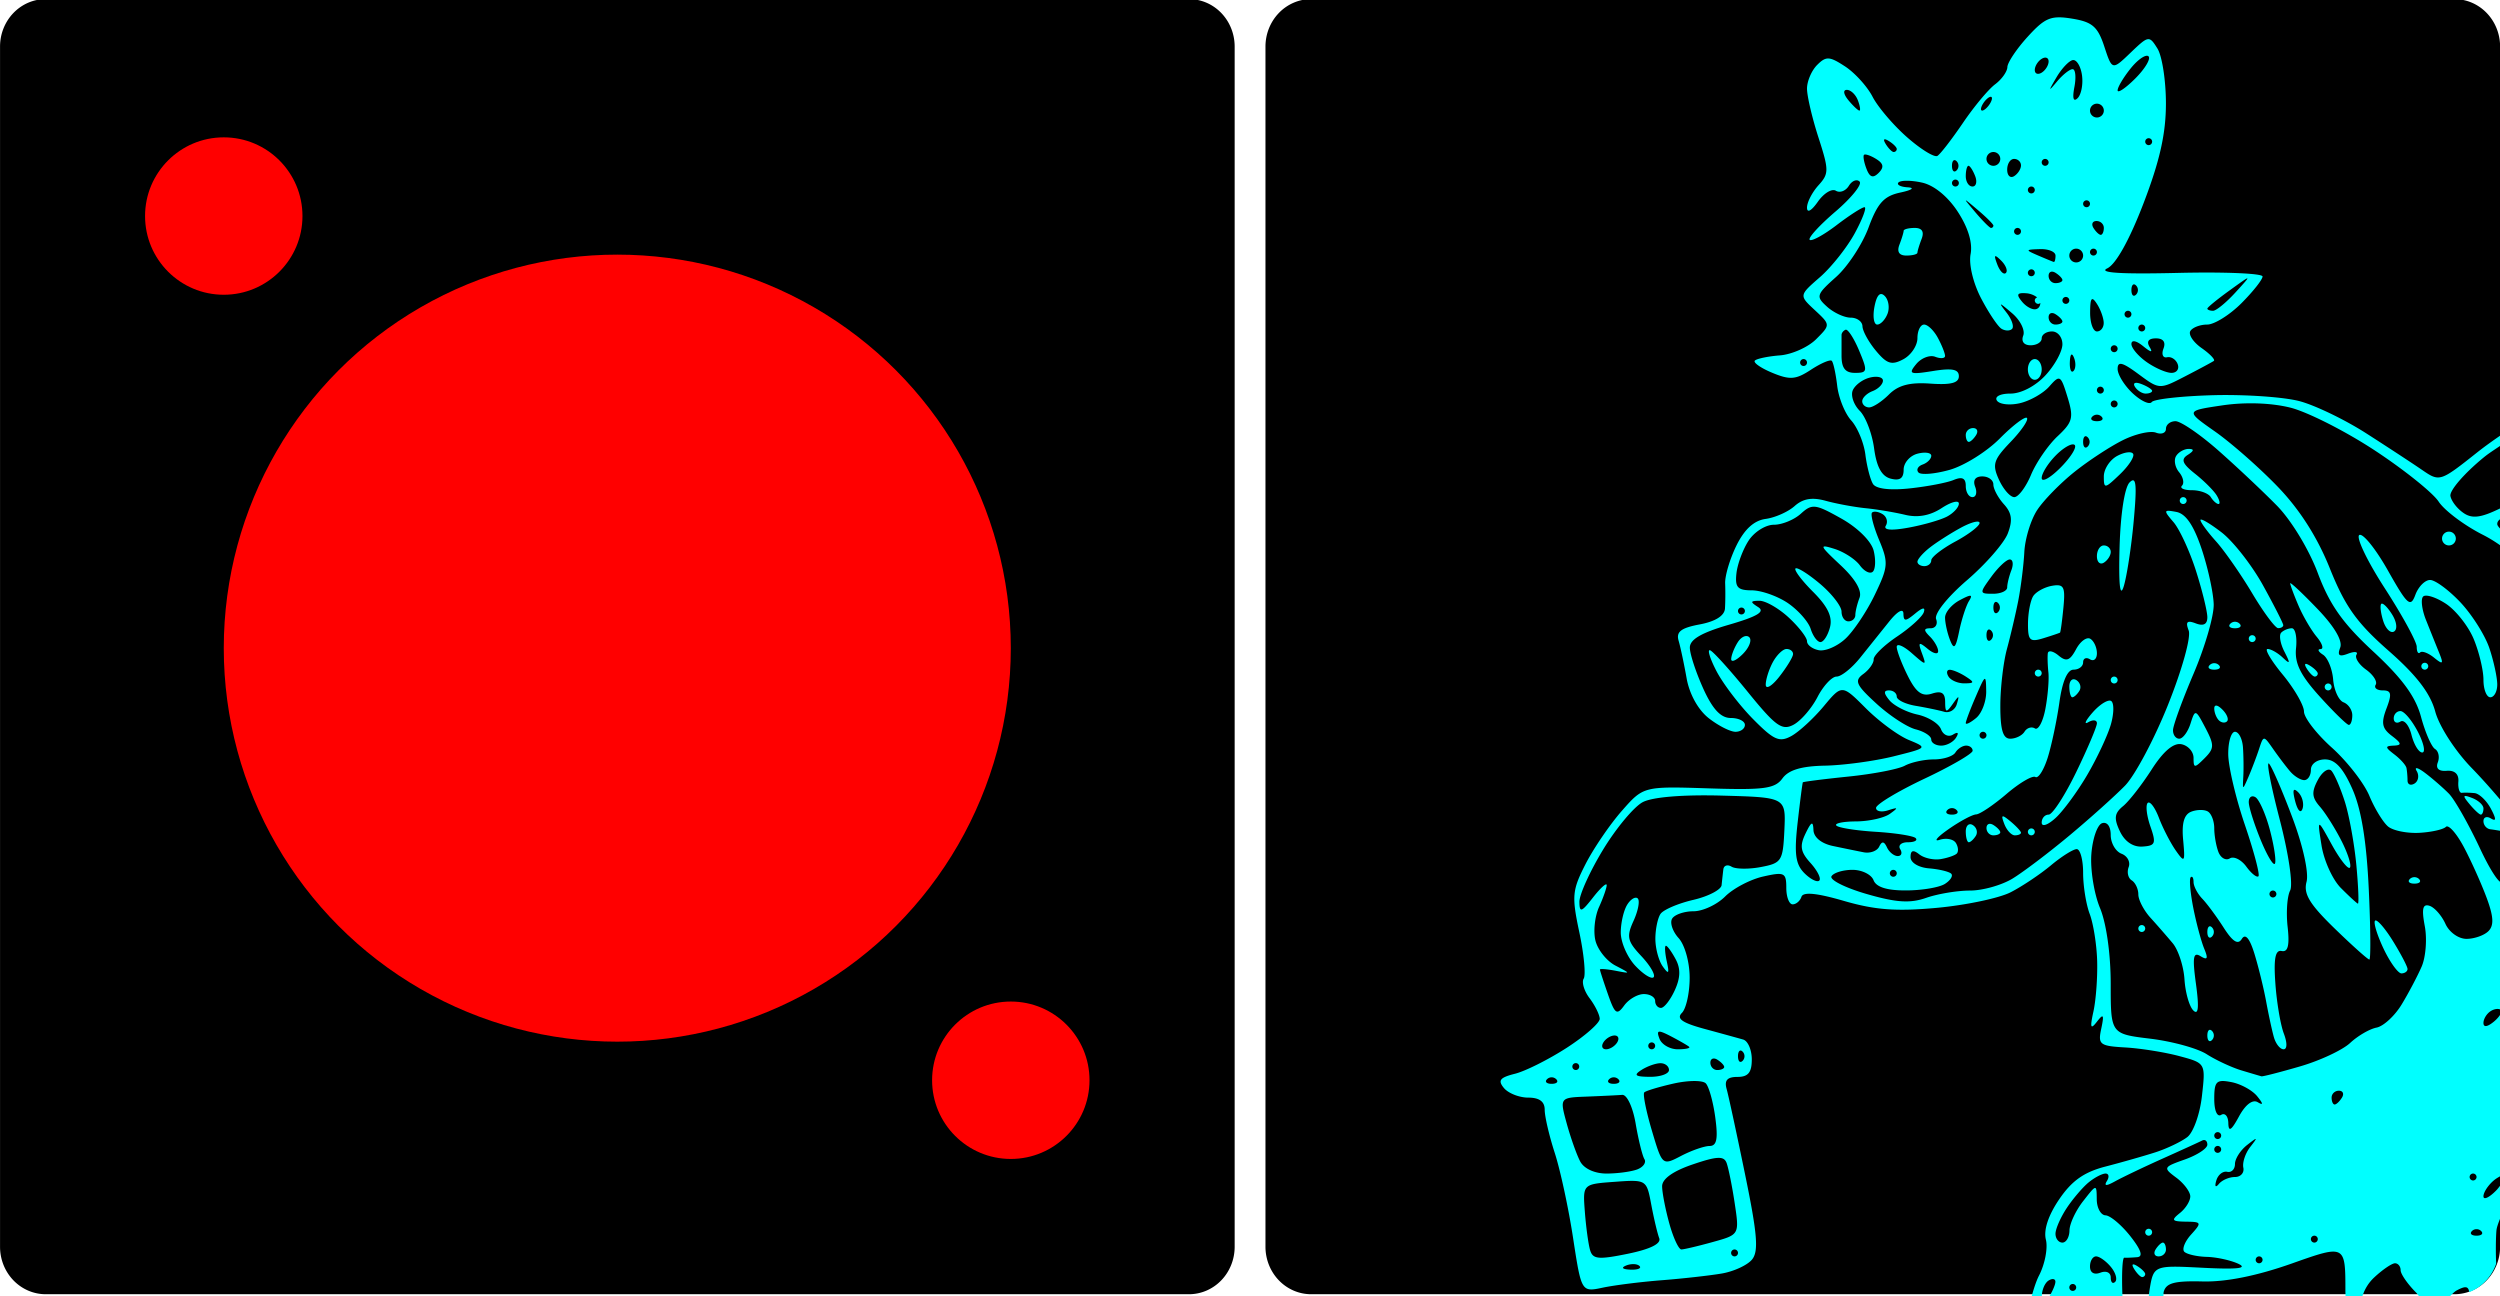 <?xml version="1.0" encoding="UTF-8" standalone="no"?>
<!-- Created with Inkscape (http://www.inkscape.org/) -->

<svg
   width="81mm"
   height="42mm"
   viewBox="0 0 81 42"
   version="1.1"
   id="svg1"
   inkscape:version="1.3.2 (091e20ef0f, 2023-11-25, custom)"
   sodipodi:docname="kardemomme.svg"
   xmlns:inkscape="http://www.inkscape.org/namespaces/inkscape"
   xmlns:sodipodi="http://sodipodi.sourceforge.net/DTD/sodipodi-0.dtd"
   xmlns="http://www.w3.org/2000/svg"
   xmlns:svg="http://www.w3.org/2000/svg">
  <sodipodi:namedview
     id="namedview1"
     pagecolor="#ffffff"
     bordercolor="#666666"
     borderopacity="1.0"
     inkscape:showpageshadow="2"
     inkscape:pageopacity="0.0"
     inkscape:pagecheckerboard="0"
     inkscape:deskcolor="#d1d1d1"
     inkscape:document-units="mm"
     inkscape:zoom="2.9200016"
     inkscape:cx="147.60266"
     inkscape:cy="116.95199"
     inkscape:window-width="1276"
     inkscape:window-height="1411"
     inkscape:window-x="0"
     inkscape:window-y="0"
     inkscape:window-maximized="0"
     inkscape:current-layer="layer4" />
  <defs
     id="defs1">
    <inkscape:path-effect
       effect="fillet_chamfer"
       id="path-effect5"
       is_visible="true"
       lpeversion="1"
       nodesatellites_param="F,0,0,1,0,3.67,0,1 @ F,0,0,1,0,3.67,0,1 @ F,0,0,1,0,3.67,0,1 @ F,0,0,1,0,3.67,0,1"
       radius="3.67"
       unit="mm"
       method="auto"
       mode="F"
       chamfer_steps="1"
       flexible="false"
       use_knot_distance="true"
       apply_no_radius="true"
       apply_with_radius="true"
       only_selected="false"
       hide_knots="false" />
    <inkscape:path-effect
       effect="fillet_chamfer"
       id="path-effect3"
       is_visible="true"
       lpeversion="1"
       nodesatellites_param="F,0,0,1,0,3.67,0,1 @ F,0,0,1,0,3.67,0,1 @ F,0,0,1,0,3.67,0,1 @ F,0,0,1,0,3.67,0,1"
       radius="3.67"
       unit="mm"
       method="auto"
       mode="F"
       chamfer_steps="1"
       flexible="false"
       use_knot_distance="true"
       apply_no_radius="true"
       apply_with_radius="true"
       only_selected="false"
       hide_knots="false" />
    <inkscape:path-effect
       effect="fillet_chamfer"
       id="path-effect2"
       is_visible="true"
       lpeversion="1"
       nodesatellites_param="F,0,0,1,0,0,0,1 @ F,0,0,1,0,0,0,1 @ F,0,0,1,0,0,0,1 @ F,0,0,1,0,0,0,1"
       radius="0"
       unit="px"
       method="auto"
       mode="F"
       chamfer_steps="1"
       flexible="false"
       use_knot_distance="true"
       apply_no_radius="true"
       apply_with_radius="true"
       only_selected="false"
       hide_knots="false" />
    <inkscape:path-effect
       effect="fillet_chamfer"
       id="path-effect1"
       is_visible="true"
       lpeversion="1"
       nodesatellites_param="F,0,0,1,0,0,0,1 @ F,0,0,1,0,0,0,1 @ F,0,0,1,0,0,0,1 @ F,0,0,1,0,0,0,1"
       radius="0"
       unit="px"
       method="auto"
       mode="F"
       chamfer_steps="1"
       flexible="false"
       use_knot_distance="true"
       apply_no_radius="true"
       apply_with_radius="true"
       only_selected="false"
       hide_knots="false" />
    <inkscape:path-effect
       effect="fillet_chamfer"
       id="path-effect5-9"
       is_visible="true"
       lpeversion="1"
       nodesatellites_param="F,0,0,1,0,3.67,0,1 @ F,0,0,1,0,3.67,0,1 @ F,0,0,1,0,3.67,0,1 @ F,0,0,1,0,3.67,0,1"
       radius="3.67"
       unit="mm"
       method="auto"
       mode="F"
       chamfer_steps="1"
       flexible="false"
       use_knot_distance="true"
       apply_no_radius="true"
       apply_with_radius="true"
       only_selected="false"
       hide_knots="false" />
    <inkscape:path-effect
       effect="fillet_chamfer"
       id="path-effect5-6"
       is_visible="true"
       lpeversion="1"
       nodesatellites_param="F,0,0,1,0,3.67,0,1 @ F,0,0,1,0,3.67,0,1 @ F,0,0,1,0,3.67,0,1 @ F,0,0,1,0,3.67,0,1"
       radius="3.67"
       unit="mm"
       method="auto"
       mode="F"
       chamfer_steps="1"
       flexible="false"
       use_knot_distance="true"
       apply_no_radius="true"
       apply_with_radius="true"
       only_selected="false"
       hide_knots="false" />
  </defs>
  <g
     inkscape:label="cut"
     inkscape:groupmode="layer"
     id="layer1">
    <path
       style="fill:#000000;fill-opacity:1;stroke:none;stroke-width:0.265;stroke-opacity:1"
       id="rect1"
       width="99.26"
       height="100.146"
       x="66.41"
       y="75.282"
       sodipodi:type="rect"
       transform="matrix(0.403,0,0,0.419,-26.762,-31.572)"
       inkscape:path-effect="#path-effect3"
       d="M 70.08,75.282 H 162 a 3.67,3.67 45 0 1 3.67,3.67 V 171.759 a 3.67,3.67 135 0 1 -3.67,3.67 H 70.08 a 3.67,3.67 45 0 1 -3.67,-3.67 V 78.952 a 3.67,3.67 135 0 1 3.67,-3.67 z" />
    <path
       style="fill:#000000;fill-opacity:1;stroke:none;stroke-width:0.265;stroke-opacity:1"
       id="path1"
       width="99.26"
       height="100.146"
       x="66.41"
       y="75.282"
       sodipodi:type="rect"
       transform="matrix(0.403,0,0,0.419,14.238,-31.572)"
       d="M 70.08,75.282 H 162 a 3.67,3.67 45 0 1 3.67,3.67 V 171.759 a 3.67,3.67 135 0 1 -3.67,3.67 H 70.08 a 3.67,3.67 45 0 1 -3.67,-3.67 V 78.952 a 3.67,3.67 135 0 1 3.67,-3.67 z"
       inkscape:path-effect="#path-effect5" />
  </g>
  <g
     inkscape:groupmode="layer"
     id="layer2"
     inkscape:label="tag">
    <circle
       style="fill:#ff0000;fill-opacity:1;stroke:none;stroke-width:0.265;stroke-opacity:1"
       id="path3"
       cx="20"
       cy="21"
       r="12.75" />
  </g>
  <g
     inkscape:groupmode="layer"
     id="layer3"
     inkscape:label="magnets">
    <circle
       style="fill:#ff0000;fill-opacity:1;stroke:none;stroke-width:0.265;stroke-opacity:1"
       id="path4"
       cx="7.25"
       cy="7"
       r="2.55" />
    <circle
       style="fill:#ff0000;fill-opacity:1;stroke:none;stroke-width:0.265;stroke-opacity:1"
       id="path4-5"
       cx="32.75"
       cy="35"
       r="2.55" />
  </g>
  <g
     inkscape:groupmode="layer"
     id="layer4"
     inkscape:label="engrave"
     style="display:inline">
    <path
       id="path1-5"
       style="fill:#00ffff;stroke-width:0.168"
       d="M 66.701 0.562 C 66.333 0.566 66.119 0.727 65.696 1.191 C 65.338 1.584 65.043 2.026 65.039 2.173 C 65.035 2.32 64.856 2.571 64.641 2.732 C 64.426 2.892 63.956 3.456 63.598 3.984 C 63.239 4.512 62.868 4.993 62.772 5.051 C 62.677 5.11 62.236 4.839 61.792 4.449 C 61.347 4.059 60.844 3.468 60.672 3.136 C 60.5 2.803 60.099 2.361 59.782 2.153 C 59.274 1.821 59.165 1.815 58.876 2.104 C 58.695 2.285 58.547 2.63 58.547 2.871 C 58.547 3.111 58.714 3.823 58.917 4.452 C 59.261 5.517 59.261 5.626 58.917 6.005 C 58.714 6.23 58.547 6.554 58.547 6.726 C 58.547 6.912 58.688 6.836 58.898 6.537 C 59.091 6.261 59.353 6.101 59.482 6.18 C 59.61 6.259 59.799 6.188 59.902 6.022 C 60.004 5.856 60.161 5.794 60.251 5.883 C 60.34 5.973 59.989 6.409 59.47 6.854 C 58.951 7.298 58.574 7.71 58.634 7.77 C 58.693 7.829 59.084 7.616 59.504 7.296 C 59.923 6.976 60.331 6.714 60.409 6.714 C 60.488 6.714 60.347 7.091 60.097 7.553 C 59.847 8.014 59.338 8.657 58.965 8.981 C 58.288 9.571 58.288 9.572 58.799 10.047 C 59.31 10.523 59.31 10.523 58.842 10.991 C 58.585 11.248 58.059 11.483 57.673 11.514 C 57.288 11.544 56.921 11.62 56.858 11.683 C 56.795 11.746 57.048 11.924 57.42 12.078 C 57.997 12.317 58.183 12.302 58.677 11.978 C 58.996 11.769 59.299 11.64 59.349 11.691 C 59.4 11.742 59.479 12.105 59.525 12.498 C 59.571 12.891 59.775 13.397 59.979 13.622 C 60.183 13.848 60.389 14.345 60.438 14.728 C 60.486 15.11 60.597 15.538 60.684 15.679 C 60.782 15.839 61.228 15.893 61.875 15.824 C 62.443 15.763 63.084 15.641 63.299 15.551 C 63.577 15.435 63.691 15.492 63.691 15.747 C 63.691 15.945 63.788 16.107 63.907 16.107 C 64.026 16.107 64.066 15.956 63.995 15.771 C 63.914 15.559 63.998 15.436 64.226 15.436 C 64.424 15.436 64.585 15.554 64.585 15.698 C 64.585 15.842 64.739 16.13 64.927 16.338 C 65.184 16.621 65.215 16.855 65.054 17.28 C 64.936 17.591 64.339 18.276 63.727 18.802 C 63.093 19.349 62.664 19.888 62.73 20.058 C 62.792 20.222 62.712 20.356 62.552 20.356 C 62.324 20.356 62.319 20.415 62.528 20.624 C 62.676 20.772 62.796 20.986 62.796 21.099 C 62.796 21.212 62.643 21.178 62.456 21.022 C 62.167 20.783 62.138 20.804 62.27 21.163 C 62.421 21.576 62.413 21.576 61.939 21.16 C 61.673 20.926 61.454 20.835 61.454 20.958 C 61.454 21.081 61.614 21.503 61.81 21.895 C 62.08 22.436 62.27 22.576 62.593 22.474 C 62.905 22.374 63.021 22.447 63.023 22.745 C 63.026 23.093 63.06 23.103 63.264 22.816 C 63.475 22.517 63.49 22.517 63.4 22.816 C 63.345 23 63.161 23.111 62.992 23.062 C 62.823 23.013 62.407 22.926 62.069 22.869 C 61.731 22.812 61.454 22.676 61.454 22.567 C 61.454 22.458 61.342 22.369 61.203 22.369 C 61.025 22.369 61.029 22.461 61.218 22.69 C 61.365 22.866 61.772 23.074 62.122 23.151 C 62.472 23.227 62.817 23.442 62.888 23.626 C 62.959 23.813 63.132 23.891 63.276 23.802 C 63.438 23.702 63.476 23.739 63.376 23.899 C 63.289 24.041 63.072 24.158 62.895 24.158 C 62.718 24.158 62.572 24.068 62.572 23.958 C 62.572 23.849 62.346 23.701 62.069 23.631 C 61.792 23.561 61.219 23.185 60.796 22.797 C 60.131 22.188 60.073 22.056 60.371 21.838 C 60.561 21.699 60.712 21.485 60.707 21.362 C 60.702 21.239 61.044 20.906 61.468 20.622 C 61.891 20.338 62.279 19.985 62.33 19.839 C 62.39 19.664 62.294 19.678 62.05 19.88 C 61.735 20.14 61.677 20.14 61.671 19.88 C 61.666 19.699 61.479 19.803 61.214 20.132 C 60.967 20.44 60.544 20.968 60.273 21.306 C 60.003 21.644 59.658 21.921 59.506 21.921 C 59.354 21.921 59.075 22.22 58.886 22.586 C 58.697 22.951 58.348 23.354 58.111 23.481 C 57.739 23.68 57.532 23.532 56.634 22.426 C 56.06 21.718 55.509 21.108 55.409 21.07 C 55.309 21.032 55.401 21.334 55.612 21.741 C 55.823 22.148 56.353 22.844 56.79 23.289 C 57.471 23.98 57.651 24.061 58.039 23.848 C 58.288 23.711 58.759 23.278 59.086 22.886 C 59.68 22.174 59.68 22.175 60.452 22.947 C 60.877 23.372 61.503 23.834 61.843 23.974 C 62.459 24.229 62.457 24.23 61.343 24.508 C 60.728 24.66 59.732 24.795 59.131 24.807 C 58.366 24.822 57.951 24.946 57.751 25.22 C 57.507 25.554 57.156 25.601 55.356 25.543 C 53.247 25.475 53.247 25.476 52.544 26.276 C 52.157 26.717 51.628 27.493 51.369 28.001 C 50.938 28.847 50.921 29.035 51.171 30.211 C 51.321 30.917 51.384 31.591 51.312 31.707 C 51.24 31.823 51.326 32.11 51.503 32.343 C 51.679 32.577 51.827 32.876 51.831 33.009 C 51.835 33.142 51.358 33.562 50.771 33.943 C 50.184 34.323 49.426 34.704 49.087 34.789 C 48.594 34.913 48.522 35.005 48.728 35.253 C 48.87 35.423 49.225 35.563 49.517 35.563 C 49.875 35.563 50.048 35.691 50.048 35.954 C 50.047 36.17 50.194 36.799 50.373 37.352 C 50.553 37.906 50.821 39.148 50.968 40.112 C 51.237 41.866 51.238 41.866 51.929 41.72 C 52.31 41.64 53.174 41.531 53.85 41.479 C 54.527 41.426 55.398 41.328 55.785 41.262 C 56.173 41.196 56.613 40.993 56.764 40.811 C 56.984 40.546 56.94 39.997 56.546 38.077 C 56.275 36.756 56.004 35.499 55.943 35.284 C 55.864 35.002 55.963 34.892 56.296 34.892 C 56.641 34.892 56.758 34.749 56.758 34.326 C 56.758 34.015 56.632 33.724 56.478 33.681 C 56.324 33.637 55.759 33.481 55.221 33.335 C 54.498 33.138 54.309 33.003 54.494 32.818 C 54.632 32.68 54.745 32.167 54.745 31.678 C 54.745 31.178 54.589 30.617 54.388 30.395 C 54.191 30.178 54.097 29.893 54.178 29.763 C 54.258 29.632 54.57 29.525 54.87 29.525 C 55.17 29.525 55.631 29.31 55.894 29.047 C 56.156 28.785 56.71 28.493 57.124 28.4 C 57.815 28.244 57.876 28.273 57.876 28.766 C 57.876 29.06 57.968 29.301 58.081 29.301 C 58.194 29.301 58.323 29.191 58.367 29.057 C 58.423 28.89 58.861 28.933 59.755 29.193 C 60.761 29.485 61.453 29.535 62.767 29.413 C 63.706 29.325 64.775 29.099 65.144 28.91 C 65.513 28.722 66.099 28.33 66.447 28.04 C 66.795 27.749 67.172 27.512 67.286 27.512 C 67.399 27.512 67.493 27.858 67.493 28.28 C 67.493 28.703 67.589 29.302 67.706 29.611 C 67.824 29.921 67.933 30.606 67.948 31.135 C 67.963 31.664 67.909 32.399 67.828 32.768 C 67.711 33.303 67.734 33.37 67.941 33.103 C 68.152 32.829 68.178 32.87 68.081 33.327 C 67.97 33.844 68.028 33.89 68.863 33.938 C 69.359 33.967 70.147 34.093 70.614 34.219 C 71.463 34.447 71.463 34.447 71.343 35.508 C 71.278 36.095 71.065 36.691 70.868 36.842 C 70.672 36.992 70.21 37.213 69.841 37.333 C 69.472 37.452 68.743 37.66 68.222 37.795 C 67.526 37.974 67.127 38.255 66.719 38.856 C 66.363 39.379 66.208 39.851 66.287 40.166 C 66.355 40.437 66.255 40.96 66.064 41.328 C 65.978 41.495 65.897 41.743 65.826 42 L 66.156 42 C 66.156 41.794 66.253 41.565 66.375 41.489 C 66.498 41.413 66.597 41.432 66.595 41.532 C 66.593 41.623 66.506 41.825 66.401 42 L 68.768 42 C 68.739 41.306 68.763 40.743 68.827 40.749 C 68.893 40.755 69.08 40.747 69.243 40.733 C 69.446 40.715 69.376 40.5 69.02 40.048 C 68.733 39.686 68.373 39.384 68.22 39.377 C 68.066 39.371 67.938 39.138 67.935 38.862 C 67.93 38.359 67.93 38.358 67.493 38.918 C 67.252 39.225 67.053 39.653 67.051 39.868 C 67.048 40.083 66.945 40.26 66.822 40.26 C 66.699 40.26 66.598 40.131 66.598 39.974 C 66.598 39.817 66.764 39.439 66.966 39.135 C 67.169 38.831 67.49 38.456 67.68 38.303 C 67.87 38.149 68.113 38.023 68.22 38.023 C 68.326 38.023 68.347 38.131 68.265 38.263 C 68.161 38.432 68.24 38.435 68.532 38.273 C 68.76 38.147 69.449 37.817 70.064 37.541 C 70.679 37.265 71.258 37.001 71.351 36.953 C 71.443 36.906 71.518 36.967 71.518 37.088 C 71.518 37.209 71.191 37.424 70.792 37.566 C 70.086 37.816 70.078 37.834 70.512 38.157 C 70.758 38.34 70.961 38.611 70.965 38.759 C 70.968 38.908 70.817 39.152 70.629 39.302 C 70.337 39.535 70.365 39.575 70.826 39.582 C 71.333 39.588 71.342 39.612 70.993 39.998 C 70.789 40.223 70.69 40.475 70.772 40.557 C 70.855 40.639 71.182 40.714 71.5 40.723 C 71.817 40.731 72.279 40.833 72.525 40.948 C 72.836 41.095 72.486 41.133 71.374 41.076 C 69.777 40.994 69.777 40.994 69.644 41.801 C 69.635 41.855 69.629 41.938 69.621 42 L 70.094 42 C 70.098 41.973 70.097 41.88 70.102 41.864 C 70.179 41.569 70.447 41.496 71.362 41.519 C 72.124 41.539 73.122 41.338 74.257 40.937 C 75.991 40.323 75.991 40.324 75.991 41.839 C 75.991 41.896 75.996 41.943 75.996 42 L 76.541 42 C 76.619 41.761 76.743 41.558 76.928 41.386 C 77.197 41.135 77.499 40.93 77.598 40.93 C 77.698 40.93 77.78 41.031 77.78 41.154 C 77.78 41.277 78.006 41.604 78.283 41.881 C 78.317 41.915 78.347 41.96 78.379 42 L 79.378 42 C 79.45 41.929 79.521 41.851 79.597 41.81 C 79.876 41.661 79.975 41.668 80.003 41.866 A 1.479 1.539 0 0 0 80.876 40.943 C 80.86 40.606 80.862 40.133 80.885 39.866 C 80.892 39.78 80.939 39.643 81 39.491 L 81 38.422 C 80.959 38.471 80.932 38.514 80.882 38.565 C 80.652 38.802 80.464 38.89 80.464 38.76 C 80.464 38.631 80.617 38.398 80.804 38.242 C 80.874 38.184 80.938 38.149 81 38.113 L 81 32.885 C 80.956 32.952 80.891 33.027 80.804 33.099 C 80.592 33.275 80.464 33.292 80.464 33.144 C 80.464 33.013 80.571 32.839 80.702 32.758 C 80.814 32.689 80.93 32.676 81 32.704 L 81 28.569 C 80.871 28.472 80.627 28.076 80.352 27.489 C 79.983 26.702 79.53 25.904 79.346 25.716 C 79.161 25.528 78.814 25.226 78.576 25.046 C 78.337 24.865 78.213 24.836 78.3 24.981 C 78.387 25.126 78.356 25.308 78.231 25.386 C 78.106 25.463 78.004 25.419 78.004 25.289 C 78.004 25.159 77.988 24.977 77.97 24.884 C 77.951 24.792 77.775 24.594 77.579 24.445 C 77.273 24.211 77.269 24.17 77.557 24.158 C 77.827 24.146 77.815 24.085 77.496 23.842 C 77.176 23.6 77.143 23.428 77.322 22.955 C 77.503 22.48 77.48 22.369 77.202 22.369 C 77.013 22.369 76.91 22.286 76.972 22.186 C 77.034 22.085 76.895 21.865 76.662 21.697 C 76.429 21.53 76.289 21.311 76.35 21.212 C 76.411 21.113 76.288 21.099 76.075 21.18 C 75.788 21.29 75.724 21.239 75.823 20.981 C 75.907 20.761 75.634 20.298 75.079 19.721 C 74.597 19.219 74.202 18.849 74.202 18.9 C 74.202 18.951 74.322 19.274 74.469 19.618 C 74.616 19.962 74.883 20.42 75.063 20.635 C 75.242 20.851 75.298 21.028 75.187 21.03 C 75.076 21.032 75.11 21.113 75.263 21.211 C 75.416 21.308 75.565 21.67 75.594 22.016 C 75.622 22.362 75.774 22.695 75.93 22.755 C 76.087 22.815 76.214 23.004 76.214 23.175 C 76.214 23.347 76.164 23.487 76.102 23.487 C 76.041 23.487 75.615 23.072 75.157 22.565 C 74.53 21.871 74.341 21.484 74.392 20.999 C 74.429 20.645 74.368 20.356 74.256 20.356 C 74.144 20.356 73.989 20.419 73.912 20.497 C 73.834 20.575 73.88 20.851 74.014 21.112 C 74.214 21.502 74.204 21.536 73.961 21.306 C 73.798 21.152 73.577 21.027 73.47 21.027 C 73.363 21.027 73.584 21.402 73.962 21.86 C 74.34 22.319 74.649 22.856 74.649 23.054 C 74.649 23.252 75.055 23.778 75.551 24.223 C 76.047 24.668 76.595 25.372 76.768 25.787 C 76.941 26.202 77.215 26.649 77.376 26.781 C 77.536 26.913 77.988 27.004 78.38 26.984 C 78.771 26.963 79.161 26.876 79.247 26.791 C 79.333 26.705 79.599 27.009 79.839 27.465 C 80.079 27.921 80.41 28.661 80.574 29.108 C 80.794 29.706 80.807 29.987 80.624 30.17 C 80.486 30.307 80.167 30.419 79.913 30.419 C 79.655 30.419 79.354 30.204 79.231 29.93 C 79.109 29.662 78.878 29.4 78.716 29.348 C 78.495 29.278 78.457 29.441 78.563 30.007 C 78.641 30.421 78.595 31.01 78.462 31.316 C 78.329 31.623 78.038 32.175 77.814 32.544 C 77.591 32.913 77.225 33.25 77.001 33.294 C 76.777 33.337 76.392 33.561 76.144 33.792 C 75.897 34.022 75.167 34.364 74.522 34.551 C 73.877 34.739 73.315 34.883 73.273 34.873 C 73.23 34.862 72.935 34.775 72.617 34.679 C 72.299 34.582 71.795 34.347 71.498 34.157 C 71.202 33.966 70.38 33.74 69.673 33.654 C 68.387 33.499 68.387 33.499 68.387 31.875 C 68.387 30.912 68.246 29.912 68.04 29.419 C 67.849 28.962 67.723 28.177 67.76 27.676 C 67.797 27.174 67.954 26.723 68.107 26.672 C 68.272 26.618 68.387 26.775 68.387 27.053 C 68.387 27.313 68.544 27.586 68.735 27.66 C 68.927 27.733 69.032 27.928 68.969 28.093 C 68.906 28.258 68.95 28.452 69.068 28.524 C 69.185 28.597 69.282 28.802 69.282 28.979 C 69.282 29.156 69.458 29.495 69.673 29.733 C 69.889 29.97 70.213 30.343 70.396 30.561 C 70.578 30.78 70.749 31.306 70.777 31.73 C 70.804 32.154 70.932 32.607 71.062 32.737 C 71.228 32.903 71.254 32.649 71.15 31.885 C 71.03 31.011 71.059 30.833 71.297 30.98 C 71.523 31.119 71.551 31.061 71.416 30.736 C 71.319 30.5 71.159 29.905 71.062 29.413 C 70.965 28.921 70.927 28.476 70.978 28.425 C 71.029 28.374 71.071 28.442 71.071 28.577 C 71.071 28.712 71.198 28.955 71.353 29.118 C 71.509 29.28 71.821 29.703 72.048 30.058 C 72.341 30.515 72.512 30.62 72.634 30.422 C 72.749 30.236 72.887 30.396 73.042 30.896 C 73.17 31.31 73.34 32.002 73.42 32.432 C 73.499 32.863 73.613 33.391 73.674 33.606 C 73.735 33.821 73.876 33.997 73.988 33.997 C 74.107 33.997 74.11 33.786 73.995 33.484 C 73.888 33.202 73.765 32.473 73.722 31.863 C 73.664 31.052 73.719 30.77 73.928 30.813 C 74.131 30.854 74.186 30.629 74.119 30.03 C 74.067 29.567 74.104 29.039 74.2 28.854 C 74.3 28.663 74.153 27.666 73.858 26.534 C 73.574 25.442 73.421 24.637 73.518 24.745 C 73.615 24.852 73.957 25.645 74.279 26.506 C 74.62 27.417 74.809 28.279 74.732 28.57 C 74.628 28.96 74.826 29.29 75.639 30.08 C 76.211 30.636 76.719 31.09 76.767 31.09 C 76.816 31.09 76.807 30.063 76.748 28.807 C 76.675 27.246 76.507 26.22 76.217 25.564 C 75.916 24.883 75.659 24.605 75.332 24.605 C 75.073 24.605 74.873 24.751 74.873 24.94 C 74.873 25.125 74.776 25.276 74.658 25.276 C 74.54 25.276 74.335 25.15 74.203 24.996 C 74.071 24.843 73.823 24.515 73.651 24.269 C 73.339 23.822 73.339 23.822 73.193 24.269 C 73.112 24.515 72.959 24.918 72.853 25.164 C 72.659 25.611 72.659 25.611 72.683 25.164 C 72.697 24.918 72.691 24.49 72.672 24.214 C 72.652 23.937 72.536 23.71 72.413 23.71 C 72.29 23.71 72.191 24.038 72.195 24.437 C 72.198 24.837 72.441 25.868 72.735 26.729 C 73.028 27.59 73.226 28.338 73.174 28.391 C 73.122 28.443 72.944 28.302 72.78 28.077 C 72.615 27.852 72.375 27.733 72.246 27.812 C 72.117 27.892 71.952 27.798 71.877 27.605 C 71.803 27.411 71.742 27.065 71.742 26.836 C 71.742 26.607 71.65 26.364 71.538 26.295 C 71.426 26.225 71.183 26.227 70.998 26.298 C 70.764 26.388 70.683 26.669 70.734 27.214 C 70.801 27.944 70.784 27.968 70.494 27.555 C 70.323 27.31 70.077 26.834 69.949 26.497 C 69.821 26.16 69.658 25.944 69.585 26.016 C 69.513 26.088 69.552 26.43 69.672 26.774 C 69.866 27.33 69.837 27.403 69.411 27.429 C 69.11 27.448 68.84 27.264 68.684 26.933 C 68.486 26.514 68.507 26.35 68.785 26.121 C 68.978 25.964 69.394 25.43 69.712 24.935 C 70.092 24.341 70.421 24.062 70.679 24.113 C 70.895 24.156 71.071 24.355 71.071 24.557 C 71.071 24.893 71.101 24.894 71.428 24.567 C 71.745 24.25 71.748 24.142 71.456 23.584 C 71.136 22.974 71.123 22.97 70.972 23.446 C 70.887 23.714 70.723 23.934 70.609 23.934 C 70.494 23.934 70.402 23.808 70.406 23.654 C 70.409 23.501 70.711 22.673 71.077 21.816 C 71.442 20.958 71.734 19.952 71.724 19.58 C 71.714 19.207 71.538 18.4 71.333 17.786 C 71.075 17.017 70.82 16.644 70.512 16.586 C 70.096 16.508 70.089 16.531 70.423 16.919 C 70.619 17.149 70.947 17.859 71.15 18.497 C 71.353 19.135 71.518 19.811 71.518 19.999 C 71.518 20.227 71.393 20.294 71.144 20.198 C 70.861 20.089 70.804 20.145 70.913 20.428 C 70.994 20.639 70.703 21.688 70.247 22.828 C 69.802 23.942 69.173 25.124 68.85 25.456 C 68.526 25.787 67.719 26.512 67.056 27.065 C 66.393 27.619 65.563 28.247 65.213 28.462 C 64.862 28.678 64.24 28.854 63.831 28.854 C 63.422 28.854 62.781 28.96 62.407 29.091 C 61.884 29.273 61.438 29.244 60.47 28.963 C 59.778 28.762 59.27 28.504 59.341 28.39 C 59.411 28.276 59.717 28.183 60.021 28.183 C 60.325 28.183 60.632 28.334 60.703 28.519 C 60.789 28.743 61.138 28.853 61.758 28.85 C 62.268 28.849 62.833 28.754 63.014 28.639 C 63.195 28.525 63.287 28.376 63.219 28.308 C 63.152 28.24 62.827 28.162 62.499 28.135 C 62.159 28.107 61.902 27.95 61.902 27.771 C 61.902 27.551 61.985 27.523 62.182 27.679 C 62.335 27.802 62.646 27.872 62.873 27.836 C 63.099 27.799 63.336 27.718 63.399 27.656 C 63.461 27.593 63.449 27.439 63.371 27.313 C 63.293 27.187 63.057 27.141 62.845 27.21 C 62.634 27.279 62.763 27.124 63.132 26.866 C 63.501 26.608 63.904 26.392 64.027 26.387 C 64.15 26.381 64.593 26.082 65.013 25.723 C 65.433 25.364 65.853 25.118 65.946 25.175 C 66.039 25.233 66.218 24.952 66.345 24.551 C 66.471 24.15 66.641 23.344 66.724 22.76 C 66.82 22.075 66.983 21.697 67.183 21.697 C 67.354 21.697 67.493 21.591 67.493 21.461 C 67.493 21.33 67.593 21.286 67.716 21.362 C 67.839 21.438 67.94 21.35 67.94 21.165 C 67.94 20.981 67.844 20.77 67.728 20.698 C 67.611 20.626 67.402 20.778 67.265 21.035 C 67.064 21.409 66.951 21.45 66.695 21.237 C 66.519 21.091 66.363 21.06 66.349 21.167 C 66.335 21.274 66.343 21.552 66.368 21.784 C 66.393 22.016 66.349 22.547 66.271 22.964 C 66.193 23.381 66.04 23.668 65.931 23.601 C 65.823 23.534 65.671 23.582 65.594 23.707 C 65.517 23.832 65.309 23.934 65.131 23.934 C 64.896 23.934 64.81 23.648 64.811 22.871 C 64.811 22.287 64.908 21.457 65.025 21.027 C 65.142 20.596 65.307 19.892 65.392 19.461 C 65.476 19.031 65.565 18.323 65.588 17.889 C 65.611 17.454 65.798 16.841 66.005 16.526 C 66.211 16.211 66.756 15.654 67.216 15.287 C 67.675 14.921 68.384 14.457 68.79 14.257 C 69.196 14.057 69.674 13.949 69.853 14.018 C 70.031 14.086 70.177 14.03 70.177 13.894 C 70.177 13.758 70.316 13.647 70.487 13.647 C 70.657 13.647 71.282 14.074 71.875 14.597 C 72.468 15.12 73.322 15.924 73.773 16.384 C 74.239 16.859 74.81 17.802 75.096 18.566 C 75.482 19.597 75.904 20.194 76.898 21.114 C 77.832 21.979 78.265 22.571 78.441 23.227 C 78.576 23.728 78.78 24.197 78.894 24.267 C 79.009 24.338 79.049 24.533 78.985 24.701 C 78.91 24.897 79.015 24.996 79.274 24.974 C 79.532 24.953 79.67 25.081 79.651 25.323 C 79.635 25.533 79.685 25.698 79.763 25.688 C 79.841 25.678 80.027 25.682 80.176 25.697 C 80.325 25.711 80.562 25.937 80.702 26.197 C 80.88 26.531 80.883 26.627 80.71 26.52 C 80.575 26.436 80.464 26.474 80.464 26.605 C 80.464 26.735 80.565 26.854 80.688 26.869 C 80.786 26.881 80.904 26.901 81 26.917 L 81 25.902 C 80.727 25.578 80.404 25.214 80.077 24.877 C 79.546 24.33 79.031 23.531 78.903 23.058 C 78.743 22.461 78.298 21.881 77.389 21.083 C 76.359 20.178 75.981 19.648 75.489 18.421 C 75.084 17.408 74.512 16.51 73.8 15.771 C 73.208 15.156 72.293 14.351 71.767 13.982 C 70.811 13.311 70.811 13.311 72.003 13.134 C 72.743 13.024 73.577 13.052 74.202 13.206 C 74.755 13.343 75.986 13.966 76.938 14.591 C 77.889 15.216 78.822 15.964 79.011 16.251 C 79.199 16.539 79.842 17.022 80.44 17.325 C 80.637 17.425 80.823 17.539 81 17.664 L 81 17.123 C 80.954 17.073 80.911 17.021 80.911 16.977 C 80.911 16.912 80.949 16.861 81 16.825 L 81 16.474 C 80.403 16.766 80.116 16.809 79.849 16.641 C 79.634 16.506 79.428 16.249 79.394 16.072 C 79.359 15.895 79.85 15.328 80.486 14.81 C 80.659 14.67 80.826 14.569 81 14.449 L 81 14.118 C 80.766 14.281 80.523 14.451 80.266 14.654 C 79.055 15.615 79.046 15.617 78.47 15.222 C 78.152 15.004 77.336 14.469 76.658 14.035 C 75.979 13.6 75.015 13.134 74.514 13 C 74.014 12.865 72.757 12.777 71.722 12.804 C 70.687 12.832 69.785 12.932 69.716 13.027 C 69.647 13.122 69.37 12.995 69.1 12.744 C 68.831 12.493 68.611 12.138 68.611 11.954 C 68.611 11.696 68.763 11.733 69.288 12.122 C 69.966 12.623 69.966 12.623 70.798 12.193 C 71.255 11.957 71.674 11.732 71.728 11.694 C 71.782 11.655 71.605 11.468 71.333 11.278 C 71.062 11.088 70.897 10.839 70.968 10.724 C 71.039 10.61 71.285 10.516 71.514 10.516 C 71.743 10.516 72.24 10.206 72.619 9.828 C 72.997 9.449 73.307 9.058 73.307 8.958 C 73.307 8.858 72.074 8.806 70.567 8.842 C 68.713 8.887 67.973 8.839 68.275 8.695 C 68.556 8.562 68.994 7.775 69.45 6.588 C 69.978 5.211 70.176 4.328 70.176 3.353 C 70.176 2.615 70.053 1.815 69.902 1.574 C 69.635 1.146 69.614 1.149 69.031 1.707 C 68.434 2.28 68.434 2.28 68.179 1.506 C 67.967 0.863 67.79 0.71 67.135 0.604 C 66.964 0.576 66.824 0.56 66.701 0.562 z M 69.522 1.812 C 69.561 1.802 69.592 1.806 69.612 1.826 C 69.691 1.905 69.498 2.228 69.183 2.543 C 68.868 2.858 68.611 3.031 68.611 2.927 C 68.611 2.823 68.804 2.501 69.039 2.21 C 69.216 1.992 69.405 1.841 69.522 1.812 z M 66.309 1.874 C 66.35 1.889 66.375 1.93 66.375 1.991 C 66.375 2.114 66.274 2.277 66.151 2.353 C 66.028 2.429 65.927 2.391 65.927 2.268 C 65.927 2.145 66.028 1.982 66.151 1.906 C 66.213 1.868 66.269 1.858 66.309 1.874 z M 67.157 1.947 C 67.28 1.925 67.415 2.144 67.456 2.435 C 67.497 2.726 67.434 3.06 67.316 3.179 C 67.178 3.316 67.14 3.186 67.211 2.817 C 67.271 2.501 67.245 2.241 67.152 2.241 C 67.059 2.241 66.835 2.418 66.654 2.633 C 66.361 2.983 66.358 2.969 66.63 2.506 C 66.797 2.221 67.034 1.97 67.157 1.947 z M 59.838 2.912 C 59.963 2.912 60.123 3.063 60.194 3.248 C 60.265 3.432 60.287 3.583 60.245 3.583 C 60.202 3.583 60.042 3.432 59.889 3.248 C 59.729 3.055 59.707 2.912 59.838 2.912 z M 64.5 3.136 C 64.561 3.136 64.55 3.236 64.474 3.359 C 64.398 3.482 64.285 3.583 64.223 3.583 C 64.162 3.583 64.174 3.482 64.25 3.359 C 64.326 3.236 64.438 3.136 64.5 3.136 z M 67.94 3.359 C 68.063 3.359 68.164 3.46 68.164 3.583 C 68.164 3.706 68.063 3.807 67.94 3.807 C 67.817 3.807 67.716 3.706 67.716 3.583 C 67.716 3.46 67.817 3.359 67.94 3.359 z M 69.617 4.478 C 69.679 4.478 69.729 4.528 69.729 4.589 C 69.729 4.651 69.679 4.702 69.617 4.702 C 69.556 4.702 69.505 4.651 69.505 4.589 C 69.505 4.528 69.556 4.478 69.617 4.478 z M 61.05 4.521 C 61.067 4.504 61.116 4.519 61.196 4.568 C 61.338 4.656 61.455 4.772 61.455 4.827 C 61.455 4.881 61.41 4.925 61.356 4.925 C 61.302 4.925 61.186 4.809 61.098 4.667 C 61.049 4.587 61.033 4.538 61.05 4.521 z M 64.586 4.925 C 64.709 4.925 64.809 5.026 64.809 5.149 C 64.809 5.272 64.709 5.372 64.586 5.372 C 64.463 5.372 64.362 5.272 64.362 5.149 C 64.362 5.026 64.463 4.925 64.586 4.925 z M 60.394 5.017 C 60.431 4.98 60.609 5.04 60.789 5.152 C 61.028 5.3 61.049 5.42 60.868 5.602 C 60.686 5.783 60.58 5.747 60.473 5.467 C 60.392 5.256 60.357 5.054 60.394 5.017 z M 65.256 5.149 C 65.379 5.149 65.48 5.243 65.48 5.359 C 65.48 5.475 65.379 5.632 65.256 5.708 C 65.133 5.784 65.033 5.689 65.033 5.497 C 65.033 5.306 65.133 5.149 65.256 5.149 z M 66.263 5.149 C 66.324 5.149 66.375 5.199 66.375 5.261 C 66.375 5.322 66.324 5.372 66.263 5.372 C 66.201 5.372 66.151 5.322 66.151 5.261 C 66.151 5.199 66.201 5.149 66.263 5.149 z M 63.335 5.189 C 63.353 5.192 63.373 5.202 63.393 5.223 C 63.475 5.305 63.475 5.439 63.393 5.521 C 63.311 5.603 63.244 5.536 63.244 5.372 C 63.244 5.249 63.282 5.181 63.335 5.189 z M 63.779 5.372 C 63.827 5.372 63.925 5.523 63.996 5.708 C 64.066 5.892 64.027 6.043 63.908 6.043 C 63.789 6.043 63.691 5.892 63.691 5.708 C 63.691 5.523 63.731 5.372 63.779 5.372 z M 63.355 5.819 C 63.417 5.819 63.467 5.87 63.467 5.931 C 63.467 5.993 63.417 6.043 63.355 6.043 C 63.294 6.043 63.244 5.993 63.244 5.931 C 63.244 5.87 63.294 5.819 63.355 5.819 z M 61.793 5.857 C 61.931 5.858 62.104 5.878 62.277 5.917 C 62.664 6.003 63.112 6.369 63.432 6.861 C 63.769 7.377 63.917 7.869 63.847 8.235 C 63.785 8.563 63.928 9.167 64.185 9.661 C 64.431 10.132 64.729 10.578 64.847 10.651 C 64.966 10.724 65.121 10.727 65.191 10.656 C 65.262 10.585 65.182 10.348 65.013 10.13 C 64.738 9.775 64.756 9.777 65.189 10.146 C 65.456 10.372 65.619 10.699 65.553 10.872 C 65.48 11.062 65.575 11.187 65.792 11.187 C 65.99 11.187 66.151 11.086 66.151 10.963 C 66.151 10.84 66.302 10.739 66.486 10.739 C 66.671 10.739 66.822 10.926 66.822 11.154 C 66.822 11.382 66.575 11.835 66.273 12.16 C 65.951 12.509 65.485 12.752 65.142 12.752 C 64.809 12.752 64.619 12.848 64.698 12.976 C 64.774 13.1 65.107 13.14 65.438 13.065 C 65.769 12.99 66.201 12.745 66.398 12.521 C 66.739 12.133 66.768 12.15 66.987 12.865 C 67.193 13.534 67.157 13.674 66.665 14.135 C 66.361 14.42 65.975 14.98 65.807 15.38 C 65.64 15.78 65.395 16.107 65.263 16.107 C 65.131 16.107 64.908 15.853 64.767 15.543 C 64.541 15.047 64.586 14.901 65.146 14.316 C 65.496 13.951 65.733 13.602 65.672 13.541 C 65.612 13.481 65.217 13.78 64.794 14.206 C 64.372 14.633 63.639 15.091 63.165 15.224 C 62.691 15.357 62.239 15.395 62.159 15.308 C 62.079 15.222 62.14 15.106 62.293 15.051 C 62.447 14.996 62.573 14.868 62.573 14.767 C 62.573 14.666 62.371 14.636 62.125 14.7 C 61.879 14.765 61.678 14.997 61.678 15.217 C 61.678 15.499 61.554 15.585 61.258 15.508 C 60.967 15.431 60.802 15.13 60.721 14.528 C 60.657 14.05 60.448 13.502 60.256 13.311 C 60.065 13.119 59.961 12.825 60.026 12.656 C 60.091 12.487 60.338 12.298 60.576 12.236 C 60.813 12.174 61.007 12.218 61.007 12.333 C 61.007 12.448 60.856 12.601 60.672 12.672 C 60.487 12.742 60.336 12.89 60.336 13 C 60.336 13.11 60.437 13.2 60.56 13.2 C 60.683 13.2 60.972 13.012 61.202 12.782 C 61.504 12.48 61.876 12.382 62.543 12.429 C 63.206 12.476 63.467 12.409 63.467 12.19 C 63.467 11.964 63.253 11.92 62.629 12.021 C 61.877 12.142 61.821 12.118 62.086 11.796 C 62.249 11.599 62.526 11.492 62.701 11.56 C 62.877 11.627 63.02 11.614 63.02 11.532 C 63.02 11.449 62.916 11.187 62.788 10.949 C 62.661 10.711 62.46 10.516 62.341 10.516 C 62.223 10.516 62.125 10.714 62.125 10.955 C 62.125 11.197 61.92 11.505 61.669 11.639 C 61.291 11.841 61.138 11.794 60.782 11.367 C 60.545 11.083 60.348 10.726 60.344 10.572 C 60.34 10.418 60.168 10.292 59.963 10.292 C 59.757 10.292 59.413 10.133 59.197 9.938 C 58.828 9.604 58.845 9.55 59.491 8.972 C 59.868 8.635 60.341 7.914 60.542 7.37 C 60.835 6.578 61.04 6.352 61.572 6.238 C 61.948 6.158 62.051 6.084 61.809 6.069 C 61.573 6.055 61.44 5.983 61.513 5.91 C 61.55 5.874 61.654 5.856 61.793 5.857 z M 65.816 6.043 C 65.877 6.043 65.927 6.094 65.927 6.155 C 65.927 6.217 65.877 6.267 65.816 6.267 C 65.754 6.267 65.703 6.217 65.703 6.155 C 65.703 6.094 65.754 6.043 65.816 6.043 z M 67.605 6.491 C 67.666 6.491 67.716 6.541 67.716 6.602 C 67.716 6.664 67.666 6.714 67.605 6.714 C 67.543 6.714 67.493 6.664 67.493 6.602 C 67.493 6.541 67.543 6.491 67.605 6.491 z M 63.695 6.495 C 63.705 6.485 63.831 6.592 64.082 6.805 C 64.359 7.039 64.586 7.266 64.586 7.308 C 64.586 7.351 64.551 7.385 64.508 7.385 C 64.466 7.385 64.24 7.158 64.005 6.882 C 63.792 6.63 63.686 6.504 63.695 6.495 z M 67.927 7.161 C 68.057 7.161 68.164 7.262 68.164 7.385 C 68.164 7.508 68.119 7.609 68.065 7.609 C 68.011 7.609 67.904 7.508 67.828 7.385 C 67.752 7.262 67.796 7.161 67.927 7.161 z M 62.038 7.385 C 61.84 7.385 61.678 7.427 61.678 7.479 C 61.678 7.53 61.617 7.731 61.542 7.926 C 61.453 8.158 61.53 8.28 61.766 8.28 C 61.964 8.28 62.125 8.238 62.125 8.186 C 62.125 8.135 62.187 7.933 62.261 7.739 C 62.35 7.506 62.273 7.385 62.038 7.385 z M 65.368 7.385 C 65.43 7.385 65.48 7.435 65.48 7.497 C 65.48 7.558 65.43 7.609 65.368 7.609 C 65.307 7.609 65.256 7.558 65.256 7.497 C 65.256 7.435 65.307 7.385 65.368 7.385 z M 67.269 8.056 C 67.392 8.056 67.493 8.157 67.493 8.28 C 67.493 8.403 67.392 8.503 67.269 8.503 C 67.146 8.503 67.046 8.403 67.046 8.28 C 67.046 8.157 67.146 8.056 67.269 8.056 z M 67.828 8.056 C 67.89 8.056 67.94 8.106 67.94 8.167 C 67.94 8.229 67.89 8.28 67.828 8.28 C 67.767 8.28 67.716 8.229 67.716 8.167 C 67.716 8.106 67.767 8.056 67.828 8.056 z M 66.095 8.072 C 66.372 8.063 66.598 8.157 66.598 8.28 L 66.599 8.28 C 66.599 8.403 66.573 8.496 66.542 8.487 C 66.511 8.479 66.285 8.385 66.039 8.28 C 65.613 8.096 65.615 8.087 66.095 8.072 z M 64.646 8.304 C 64.665 8.286 64.726 8.334 64.837 8.443 C 64.99 8.595 65.059 8.776 64.99 8.844 C 64.921 8.913 64.796 8.789 64.712 8.568 C 64.651 8.409 64.627 8.323 64.646 8.304 z M 65.816 8.727 C 65.877 8.727 65.927 8.777 65.927 8.839 C 65.927 8.9 65.877 8.95 65.816 8.95 C 65.754 8.95 65.703 8.9 65.703 8.839 C 65.703 8.777 65.754 8.727 65.816 8.727 z M 66.44 8.81 C 66.481 8.792 66.537 8.801 66.598 8.839 C 66.721 8.915 66.822 9.021 66.822 9.075 C 66.822 9.13 66.721 9.174 66.598 9.174 C 66.475 9.174 66.375 9.068 66.375 8.937 C 66.375 8.872 66.4 8.828 66.44 8.81 z M 72.813 9.02 C 72.836 9.028 72.701 9.177 72.43 9.474 C 72.131 9.801 71.805 10.069 71.703 10.069 C 71.602 10.069 71.518 10.037 71.518 9.999 C 71.518 9.961 71.845 9.693 72.245 9.405 C 72.609 9.142 72.79 9.011 72.813 9.02 z M 69.149 9.214 C 69.167 9.217 69.187 9.228 69.207 9.249 C 69.289 9.331 69.289 9.465 69.207 9.547 C 69.125 9.629 69.058 9.562 69.058 9.398 C 69.058 9.275 69.096 9.206 69.149 9.214 z M 65.475 9.502 C 65.517 9.495 65.576 9.496 65.652 9.502 C 65.795 9.512 65.915 9.569 66.004 9.636 C 65.962 9.652 65.927 9.686 65.927 9.733 C 65.927 9.795 65.978 9.845 66.039 9.845 C 66.066 9.845 66.088 9.832 66.108 9.816 C 66.104 9.903 66.065 9.985 65.978 10.014 C 65.864 10.052 65.657 9.946 65.517 9.778 C 65.369 9.599 65.348 9.521 65.475 9.502 z M 60.961 9.528 C 60.863 9.516 60.787 9.653 60.732 9.941 C 60.672 10.257 60.712 10.516 60.822 10.516 C 60.931 10.516 61.082 10.358 61.156 10.165 C 61.23 9.973 61.189 9.714 61.066 9.591 C 61.029 9.553 60.994 9.532 60.961 9.528 z M 66.934 9.621 C 66.995 9.621 67.046 9.672 67.046 9.733 C 67.046 9.795 66.995 9.845 66.934 9.845 C 66.872 9.845 66.822 9.795 66.822 9.733 C 66.822 9.672 66.872 9.621 66.934 9.621 z M 67.767 9.707 C 67.801 9.664 67.856 9.714 67.94 9.845 C 68.059 10.029 68.158 10.306 68.16 10.46 C 68.162 10.614 68.063 10.739 67.94 10.739 C 67.817 10.739 67.718 10.463 67.72 10.124 C 67.721 9.885 67.734 9.75 67.767 9.707 z M 68.946 10.069 C 69.008 10.069 69.058 10.119 69.058 10.18 C 69.058 10.242 69.008 10.292 68.946 10.292 C 68.885 10.292 68.835 10.242 68.835 10.18 C 68.835 10.119 68.885 10.069 68.946 10.069 z M 66.44 10.152 C 66.481 10.134 66.537 10.142 66.598 10.18 C 66.721 10.256 66.822 10.363 66.822 10.417 C 66.822 10.472 66.721 10.516 66.598 10.516 C 66.475 10.516 66.375 10.409 66.375 10.279 C 66.375 10.214 66.4 10.17 66.44 10.152 z M 69.394 10.516 C 69.455 10.516 69.505 10.566 69.505 10.628 C 69.505 10.689 69.455 10.739 69.394 10.739 C 69.332 10.739 69.282 10.689 69.282 10.628 C 69.282 10.566 69.332 10.516 69.394 10.516 z M 59.796 10.684 C 59.868 10.653 60.065 10.955 60.233 11.354 C 60.517 12.03 60.508 12.081 60.102 12.081 C 59.786 12.081 59.666 11.928 59.666 11.522 L 59.666 10.852 C 59.666 10.79 59.724 10.714 59.796 10.684 z M 69.852 10.963 C 70.089 10.963 70.178 11.083 70.096 11.296 C 70.026 11.479 70.078 11.605 70.212 11.576 C 70.346 11.546 70.502 11.648 70.558 11.802 C 70.615 11.956 70.524 12.081 70.356 12.081 C 70.189 12.081 69.829 11.925 69.555 11.733 C 69.282 11.542 69.058 11.278 69.058 11.147 C 69.058 11.005 69.212 11.033 69.437 11.215 C 69.694 11.424 69.761 11.433 69.647 11.243 C 69.539 11.064 69.613 10.963 69.852 10.963 z M 68.499 11.187 C 68.561 11.187 68.611 11.237 68.611 11.299 C 68.611 11.36 68.561 11.411 68.499 11.411 C 68.438 11.411 68.388 11.36 68.388 11.299 C 68.388 11.237 68.438 11.187 68.499 11.187 z M 67.108 11.495 C 67.132 11.471 67.163 11.503 67.198 11.592 C 67.263 11.753 67.255 11.947 67.18 12.021 C 67.106 12.095 67.053 11.963 67.063 11.727 C 67.068 11.597 67.085 11.518 67.108 11.495 z M 58.436 11.634 C 58.497 11.634 58.547 11.685 58.547 11.746 C 58.547 11.808 58.497 11.858 58.436 11.858 C 58.374 11.858 58.324 11.808 58.324 11.746 C 58.324 11.685 58.374 11.634 58.436 11.634 z M 65.927 11.634 C 65.804 11.634 65.703 11.785 65.703 11.969 C 65.703 12.154 65.804 12.305 65.927 12.305 C 66.05 12.305 66.151 12.154 66.151 11.969 C 66.151 11.785 66.05 11.634 65.927 11.634 z M 69.173 12.411 C 69.136 12.427 69.132 12.468 69.171 12.531 C 69.247 12.653 69.403 12.752 69.519 12.752 C 69.635 12.752 69.729 12.713 69.729 12.664 C 69.729 12.616 69.573 12.516 69.382 12.443 C 69.282 12.405 69.211 12.395 69.173 12.411 z M 68.052 12.528 C 68.113 12.528 68.164 12.579 68.164 12.641 C 68.164 12.702 68.113 12.752 68.052 12.752 C 67.99 12.752 67.94 12.702 67.94 12.641 C 67.94 12.579 67.99 12.528 68.052 12.528 z M 68.499 12.976 C 68.561 12.976 68.611 13.026 68.611 13.088 C 68.611 13.149 68.561 13.2 68.499 13.2 C 68.438 13.2 68.388 13.149 68.388 13.088 C 68.388 13.026 68.438 12.976 68.499 12.976 z M 67.94 13.436 C 67.994 13.436 68.048 13.457 68.089 13.498 C 68.171 13.58 68.104 13.647 67.94 13.647 C 67.776 13.647 67.709 13.58 67.791 13.498 C 67.832 13.457 67.886 13.436 67.94 13.436 z M 63.928 13.87 C 63.798 13.87 63.691 13.971 63.691 14.094 C 63.691 14.217 63.735 14.317 63.789 14.317 C 63.844 14.317 63.951 14.217 64.027 14.094 C 64.103 13.971 64.058 13.87 63.928 13.87 z M 67.584 14.134 C 67.602 14.137 67.621 14.148 67.642 14.169 C 67.724 14.251 67.724 14.385 67.642 14.467 C 67.56 14.549 67.493 14.481 67.493 14.317 C 67.493 14.194 67.531 14.126 67.584 14.134 z M 67.13 14.401 C 67.17 14.394 67.201 14.399 67.22 14.418 C 67.296 14.493 67.086 14.827 66.754 15.158 C 66.422 15.49 66.151 15.638 66.151 15.487 C 66.151 15.336 66.361 15.003 66.617 14.746 C 66.809 14.554 67.01 14.423 67.13 14.401 z M 70.917 14.545 C 70.77 14.543 70.585 14.646 70.506 14.775 C 70.426 14.903 70.47 15.139 70.602 15.298 C 70.735 15.458 70.777 15.655 70.696 15.736 C 70.616 15.817 70.761 15.883 71.02 15.883 C 71.28 15.883 71.554 15.984 71.63 16.107 C 71.706 16.23 71.819 16.33 71.88 16.33 C 71.942 16.33 71.915 16.204 71.821 16.051 C 71.728 15.897 71.412 15.581 71.119 15.349 C 70.705 15.021 70.653 14.884 70.885 14.737 C 71.088 14.608 71.098 14.547 70.917 14.545 z M 68.928 14.658 C 68.834 14.669 68.717 14.708 68.597 14.772 C 68.359 14.9 68.164 15.198 68.164 15.436 C 68.164 15.844 68.192 15.84 68.681 15.372 C 68.966 15.1 69.161 14.801 69.115 14.709 C 69.092 14.662 69.022 14.646 68.928 14.658 z M 69.126 15.566 C 69.095 15.552 69.053 15.576 68.999 15.63 C 68.837 15.791 68.704 16.655 68.674 17.738 C 68.641 18.924 68.686 19.375 68.804 19.014 C 68.904 18.706 69.051 17.758 69.13 16.905 C 69.214 15.989 69.22 15.608 69.126 15.566 z M 70.736 16.107 C 70.674 16.107 70.624 16.157 70.624 16.219 C 70.624 16.28 70.674 16.33 70.736 16.33 C 70.797 16.33 70.847 16.28 70.847 16.219 C 70.847 16.157 70.797 16.107 70.736 16.107 z M 58.848 16.167 C 58.566 16.141 58.349 16.215 58.147 16.395 C 57.937 16.583 57.514 16.771 57.207 16.813 C 56.831 16.864 56.522 17.146 56.262 17.672 C 56.05 18.103 55.885 18.656 55.895 18.902 C 55.905 19.148 55.902 19.515 55.889 19.716 C 55.873 19.951 55.579 20.136 55.07 20.231 C 54.463 20.345 54.302 20.47 54.387 20.759 C 54.448 20.968 54.565 21.518 54.647 21.981 C 54.738 22.49 55.02 22.999 55.36 23.267 C 55.67 23.511 56.061 23.71 56.229 23.71 C 56.397 23.71 56.535 23.61 56.535 23.487 C 56.535 23.364 56.329 23.263 56.077 23.263 C 55.754 23.263 55.49 22.981 55.187 22.313 C 54.95 21.79 54.753 21.193 54.751 20.987 C 54.747 20.721 55.117 20.503 56.016 20.242 C 56.941 19.973 57.199 19.818 56.966 19.671 C 56.698 19.501 56.705 19.468 57.005 19.465 C 57.203 19.463 57.63 19.708 57.956 20.01 C 58.281 20.311 58.547 20.656 58.547 20.776 C 58.547 20.896 58.72 21.027 58.93 21.067 C 59.141 21.108 59.53 20.94 59.794 20.693 C 60.059 20.446 60.487 19.805 60.745 19.268 C 61.179 18.365 61.19 18.231 60.885 17.5 C 60.703 17.065 60.599 16.664 60.654 16.609 C 60.709 16.554 60.863 16.577 60.996 16.659 C 61.129 16.741 61.176 16.909 61.101 17.031 C 61.013 17.174 61.273 17.198 61.824 17.098 C 62.297 17.013 62.86 16.852 63.076 16.741 C 63.291 16.629 63.467 16.439 63.467 16.317 C 63.467 16.196 63.216 16.261 62.908 16.463 C 62.539 16.705 62.139 16.779 61.734 16.682 C 61.396 16.6 60.818 16.503 60.449 16.466 C 60.08 16.429 59.497 16.321 59.153 16.226 C 59.043 16.196 58.942 16.176 58.848 16.167 z M 58.824 16.421 C 59.001 16.442 59.237 16.564 59.659 16.801 C 60.189 17.098 60.63 17.536 60.706 17.84 C 60.778 18.128 60.767 18.435 60.681 18.521 C 60.594 18.607 60.406 18.516 60.261 18.319 C 60.117 18.122 59.748 17.882 59.441 17.785 C 58.927 17.623 58.942 17.664 59.634 18.312 C 60.116 18.763 60.336 19.141 60.249 19.368 C 60.174 19.562 60.113 19.814 60.113 19.927 C 60.113 20.04 60.012 20.132 59.889 20.132 C 59.766 20.132 59.666 19.99 59.666 19.816 C 59.666 19.643 59.351 19.237 58.966 18.913 C 58.582 18.59 58.225 18.367 58.174 18.419 C 58.122 18.47 58.38 18.813 58.748 19.18 C 59.22 19.653 59.379 19.987 59.291 20.325 C 59.222 20.588 59.084 20.803 58.983 20.803 C 58.883 20.803 58.74 20.611 58.666 20.376 C 58.591 20.141 58.257 19.764 57.924 19.538 C 57.59 19.313 57.066 19.128 56.758 19.127 C 56.297 19.126 56.21 19.03 56.261 18.575 C 56.295 18.271 56.473 17.793 56.658 17.512 C 56.842 17.231 57.208 17.002 57.472 17.002 C 57.737 17.002 58.131 16.841 58.348 16.644 C 58.53 16.479 58.647 16.4 58.824 16.421 z M 71.349 16.841 C 71.314 16.83 71.294 16.831 71.294 16.849 C 71.294 16.92 71.521 17.231 71.798 17.539 C 72.074 17.847 72.603 18.605 72.972 19.224 C 73.341 19.842 73.718 20.349 73.81 20.352 C 73.903 20.354 73.978 20.31 73.978 20.255 C 73.978 20.2 73.684 19.621 73.324 18.969 C 72.965 18.318 72.361 17.545 71.983 17.252 C 71.699 17.033 71.453 16.876 71.349 16.841 z M 64.09 16.902 C 63.996 16.889 63.777 16.964 63.523 17.103 C 63.185 17.288 62.732 17.578 62.517 17.748 C 62.302 17.918 62.125 18.121 62.125 18.2 C 62.125 18.279 62.226 18.343 62.349 18.343 C 62.472 18.343 62.573 18.258 62.573 18.154 C 62.573 18.051 62.925 17.777 63.355 17.545 C 63.786 17.313 64.138 17.043 64.138 16.945 C 64.138 16.92 64.121 16.906 64.09 16.902 z M 79.346 17.225 C 79.223 17.225 79.122 17.326 79.122 17.449 C 79.122 17.572 79.223 17.672 79.346 17.672 C 79.469 17.672 79.569 17.572 79.569 17.449 C 79.569 17.326 79.469 17.225 79.346 17.225 z M 76.441 17.335 C 76.327 17.406 76.699 18.183 77.268 19.062 C 77.837 19.942 78.302 20.794 78.302 20.956 C 78.302 21.118 78.351 21.201 78.412 21.14 C 78.472 21.08 78.675 21.156 78.863 21.308 C 79.155 21.545 79.179 21.52 79.024 21.139 C 78.924 20.893 78.734 20.418 78.601 20.085 C 78.468 19.751 78.427 19.41 78.51 19.328 C 78.593 19.245 78.924 19.349 79.245 19.56 C 79.567 19.771 79.973 20.285 80.147 20.702 C 80.321 21.119 80.464 21.715 80.464 22.026 C 80.464 22.337 80.564 22.592 80.687 22.592 C 80.81 22.592 80.911 22.406 80.911 22.178 C 80.911 21.951 80.797 21.423 80.657 21.004 C 80.518 20.586 80.095 19.917 79.719 19.517 C 79.342 19.117 78.9 18.791 78.735 18.791 C 78.571 18.791 78.357 19.006 78.259 19.269 C 78.101 19.696 78.004 19.61 77.365 18.478 C 76.97 17.779 76.555 17.265 76.441 17.335 z M 68.164 17.672 C 68.041 17.672 67.94 17.829 67.94 18.021 C 67.94 18.212 68.041 18.307 68.164 18.231 C 68.287 18.155 68.388 17.998 68.388 17.883 C 68.388 17.767 68.287 17.672 68.164 17.672 z M 65.113 18.127 C 65.218 18.123 65.243 18.279 65.169 18.473 C 65.094 18.668 65.033 18.919 65.033 19.032 C 65.033 19.145 64.827 19.238 64.575 19.238 C 64.129 19.238 64.127 19.224 64.519 18.686 C 64.74 18.382 65.007 18.13 65.113 18.127 z M 66.714 18.967 C 66.656 18.957 66.581 18.963 66.485 18.98 C 66.24 19.023 65.965 19.175 65.875 19.316 C 65.785 19.458 65.709 19.857 65.707 20.203 C 65.704 20.754 65.767 20.814 66.207 20.678 C 66.484 20.593 66.726 20.511 66.745 20.496 C 66.764 20.48 66.813 20.116 66.855 19.685 C 66.904 19.177 66.888 18.997 66.714 18.967 z M 63.836 19.303 C 63.881 19.307 63.863 19.364 63.794 19.475 C 63.698 19.631 63.556 20.069 63.478 20.448 C 63.362 21.011 63.307 21.063 63.178 20.729 C 63.091 20.504 63.02 20.18 63.02 20.01 C 63.02 19.84 63.233 19.586 63.494 19.447 C 63.681 19.347 63.79 19.298 63.836 19.303 z M 64.677 19.502 C 64.694 19.504 64.714 19.515 64.735 19.536 C 64.817 19.618 64.817 19.752 64.735 19.834 C 64.653 19.916 64.586 19.849 64.586 19.685 C 64.586 19.562 64.623 19.494 64.677 19.502 z M 77.153 19.566 C 77.106 19.613 77.135 19.862 77.216 20.119 C 77.298 20.376 77.456 20.53 77.568 20.461 C 77.683 20.389 77.656 20.151 77.504 19.908 C 77.358 19.674 77.2 19.52 77.153 19.566 z M 56.423 19.685 C 56.484 19.685 56.535 19.735 56.535 19.797 C 56.535 19.858 56.484 19.908 56.423 19.908 C 56.361 19.908 56.311 19.858 56.311 19.797 C 56.311 19.735 56.361 19.685 56.423 19.685 z M 72.413 20.145 C 72.359 20.145 72.305 20.166 72.264 20.207 C 72.182 20.289 72.249 20.356 72.413 20.356 C 72.577 20.356 72.644 20.289 72.562 20.207 C 72.521 20.166 72.467 20.145 72.413 20.145 z M 64.453 20.396 C 64.471 20.399 64.49 20.41 64.511 20.43 C 64.593 20.512 64.593 20.646 64.511 20.728 C 64.429 20.81 64.362 20.744 64.362 20.58 C 64.362 20.457 64.399 20.388 64.453 20.396 z M 72.972 20.58 C 72.91 20.58 72.86 20.63 72.86 20.691 C 72.86 20.753 72.91 20.803 72.972 20.803 C 73.033 20.803 73.084 20.753 73.084 20.691 C 73.084 20.63 73.033 20.58 72.972 20.58 z M 56.596 20.609 C 56.505 20.599 56.388 20.674 56.303 20.81 C 56.188 20.991 56.093 21.236 56.091 21.354 C 56.089 21.473 56.257 21.4 56.465 21.192 C 56.673 20.984 56.769 20.739 56.677 20.647 C 56.654 20.624 56.627 20.612 56.596 20.609 z M 57.884 21.027 C 57.766 21.027 57.565 21.221 57.437 21.459 C 57.31 21.697 57.208 22.024 57.21 22.186 C 57.213 22.348 57.412 22.229 57.653 21.921 C 57.893 21.614 58.092 21.287 58.095 21.195 C 58.098 21.102 58.003 21.027 57.884 21.027 z M 78.563 21.474 C 78.501 21.474 78.451 21.524 78.451 21.586 C 78.451 21.647 78.501 21.697 78.563 21.697 C 78.624 21.697 78.675 21.647 78.675 21.586 C 78.675 21.524 78.624 21.474 78.563 21.474 z M 71.742 21.487 C 71.688 21.487 71.634 21.508 71.593 21.549 C 71.511 21.631 71.578 21.697 71.742 21.697 C 71.906 21.697 71.973 21.631 71.891 21.549 C 71.85 21.508 71.796 21.487 71.742 21.487 z M 74.692 21.517 C 74.675 21.534 74.69 21.583 74.74 21.663 C 74.827 21.805 74.944 21.921 74.998 21.921 C 75.052 21.921 75.096 21.877 75.096 21.822 C 75.096 21.768 74.98 21.652 74.838 21.565 C 74.758 21.515 74.709 21.499 74.692 21.517 z M 66.039 21.697 C 65.978 21.697 65.927 21.748 65.927 21.81 C 65.927 21.871 65.978 21.921 66.039 21.921 C 66.101 21.921 66.151 21.871 66.151 21.81 C 66.151 21.748 66.101 21.697 66.039 21.697 z M 63.174 21.701 C 63.274 21.703 63.507 21.802 63.691 21.921 C 63.98 22.108 63.974 22.138 63.648 22.141 C 63.44 22.143 63.208 22.044 63.132 21.921 C 63.056 21.798 63.075 21.699 63.174 21.701 z M 68.499 21.921 C 68.438 21.921 68.388 21.972 68.388 22.033 C 68.388 22.095 68.438 22.145 68.499 22.145 C 68.561 22.145 68.611 22.095 68.611 22.033 C 68.611 21.972 68.561 21.921 68.499 21.921 z M 64.299 21.998 C 64.343 21.977 64.349 22.116 64.353 22.397 C 64.358 22.72 64.211 23.11 64.027 23.263 C 63.842 23.416 63.691 23.49 63.691 23.428 C 63.691 23.366 63.838 22.976 64.018 22.562 C 64.174 22.202 64.256 22.02 64.299 21.998 z M 67.185 22.008 C 67.103 22.011 67.046 22.1 67.046 22.244 C 67.046 22.435 67.09 22.592 67.144 22.592 C 67.198 22.592 67.301 22.499 67.372 22.384 C 67.442 22.27 67.398 22.113 67.273 22.035 C 67.242 22.016 67.212 22.008 67.185 22.008 z M 75.432 22.145 C 75.371 22.145 75.32 22.195 75.32 22.257 C 75.32 22.318 75.371 22.369 75.432 22.369 C 75.494 22.369 75.544 22.318 75.544 22.257 C 75.544 22.195 75.494 22.145 75.432 22.145 z M 68.299 22.708 C 68.171 22.742 67.976 22.885 67.802 23.083 C 67.57 23.348 67.507 23.49 67.66 23.4 C 67.814 23.31 67.94 23.325 67.94 23.434 C 67.94 23.542 67.639 24.253 67.271 25.012 C 66.903 25.772 66.5 26.394 66.376 26.394 C 66.252 26.394 66.151 26.51 66.151 26.652 C 66.151 26.799 66.343 26.737 66.596 26.507 C 66.841 26.286 67.304 25.657 67.624 25.111 C 67.945 24.564 68.291 23.825 68.393 23.469 C 68.495 23.113 68.498 22.773 68.401 22.712 C 68.377 22.697 68.341 22.696 68.299 22.708 z M 71.814 22.862 C 71.768 22.856 71.742 22.887 71.742 22.957 C 71.742 23.084 71.809 23.256 71.891 23.338 C 71.973 23.42 72.092 23.435 72.156 23.371 C 72.219 23.308 72.152 23.136 72.006 22.991 C 71.926 22.911 71.86 22.867 71.814 22.862 z M 77.774 23.039 C 77.654 23.039 77.557 23.146 77.557 23.276 C 77.557 23.406 77.654 23.453 77.774 23.379 C 77.893 23.305 78.055 23.5 78.133 23.813 C 78.212 24.126 78.368 24.381 78.481 24.381 C 78.594 24.381 78.53 24.079 78.339 23.71 C 78.148 23.341 77.894 23.039 77.774 23.039 z M 64.25 23.71 C 64.311 23.71 64.362 23.761 64.362 23.822 C 64.362 23.884 64.311 23.934 64.25 23.934 C 64.188 23.934 64.138 23.884 64.138 23.822 C 64.138 23.761 64.188 23.71 64.25 23.71 z M 63.704 24.158 C 63.82 24.158 63.914 24.233 63.913 24.325 C 63.913 24.417 63.209 24.826 62.348 25.232 C 61.488 25.639 60.784 26.063 60.784 26.176 C 60.784 26.288 60.96 26.323 61.175 26.254 C 61.505 26.148 61.514 26.166 61.231 26.369 C 61.046 26.502 60.551 26.612 60.131 26.614 C 59.711 26.616 59.426 26.677 59.499 26.749 C 59.571 26.822 60.148 26.912 60.782 26.951 C 61.415 26.99 61.994 27.082 62.067 27.155 C 62.14 27.229 62.027 27.289 61.814 27.289 C 61.602 27.289 61.49 27.389 61.566 27.512 C 61.642 27.635 61.607 27.736 61.487 27.736 C 61.367 27.736 61.21 27.61 61.138 27.456 C 61.044 27.254 60.973 27.247 60.885 27.432 C 60.817 27.573 60.591 27.655 60.382 27.614 C 60.172 27.573 59.724 27.481 59.386 27.41 C 59.011 27.331 58.765 27.129 58.756 26.893 C 58.744 26.589 58.688 26.614 58.498 27.009 C 58.303 27.413 58.335 27.601 58.661 27.961 L 58.661 27.961 C 58.884 28.208 59.012 28.464 58.945 28.531 C 58.879 28.597 58.661 28.489 58.462 28.29 C 58.175 28.002 58.129 27.665 58.243 26.657 C 58.322 25.959 58.398 25.37 58.412 25.348 C 58.427 25.327 59.09 25.243 59.886 25.161 C 60.682 25.08 61.505 24.922 61.715 24.809 C 61.924 24.697 62.348 24.605 62.657 24.605 C 62.965 24.605 63.279 24.504 63.355 24.381 C 63.431 24.258 63.588 24.158 63.704 24.158 z M 75.449 24.936 C 75.483 24.935 75.513 24.946 75.538 24.972 C 75.634 25.078 75.83 25.528 75.972 25.974 C 76.114 26.42 76.283 27.351 76.347 28.043 C 76.411 28.735 76.432 29.291 76.395 29.278 C 76.357 29.265 76.109 29.036 75.843 28.769 C 75.577 28.502 75.296 27.884 75.218 27.395 C 75.077 26.506 75.078 26.506 75.55 27.366 C 75.81 27.839 76.074 28.175 76.135 28.113 C 76.197 28.051 76.077 27.665 75.869 27.254 C 75.66 26.842 75.343 26.338 75.163 26.133 C 74.903 25.836 74.89 25.661 75.099 25.27 C 75.207 25.068 75.346 24.942 75.449 24.936 z M 74.364 25.595 C 74.388 25.604 74.422 25.63 74.463 25.671 C 74.593 25.801 74.655 26.04 74.602 26.201 C 74.546 26.368 74.445 26.267 74.365 25.965 C 74.293 25.686 74.29 25.567 74.364 25.595 z M 55.801 25.778 C 57.862 25.835 57.862 25.835 57.814 26.896 C 57.767 27.897 57.725 27.965 57.052 28.092 C 56.661 28.167 56.233 28.161 56.102 28.08 C 55.971 28 55.851 28.04 55.836 28.17 C 55.82 28.3 55.795 28.529 55.78 28.678 C 55.765 28.827 55.35 29.043 54.858 29.157 C 54.366 29.272 53.889 29.477 53.799 29.613 C 53.708 29.749 53.634 30.112 53.634 30.419 C 53.634 30.727 53.742 31.129 53.874 31.314 C 54.066 31.583 54.092 31.551 54.003 31.146 C 53.943 30.87 53.93 30.643 53.976 30.643 C 54.022 30.643 54.163 30.839 54.291 31.078 C 54.456 31.385 54.448 31.68 54.263 32.084 C 54.12 32.398 53.919 32.656 53.815 32.656 C 53.712 32.656 53.627 32.555 53.627 32.432 C 53.627 32.309 53.463 32.208 53.261 32.208 C 53.059 32.208 52.772 32.375 52.624 32.578 C 52.386 32.904 52.323 32.859 52.096 32.209 C 51.954 31.803 51.838 31.445 51.838 31.414 C 51.838 31.382 52.065 31.399 52.342 31.452 C 52.845 31.549 52.845 31.549 52.337 31.283 C 52.057 31.137 51.768 30.775 51.693 30.478 C 51.619 30.182 51.671 29.69 51.81 29.386 C 51.948 29.082 52.059 28.762 52.057 28.676 C 52.054 28.589 51.855 28.77 51.614 29.078 C 51.236 29.561 51.177 29.58 51.173 29.219 C 51.17 28.989 51.515 28.228 51.94 27.529 C 52.365 26.829 52.944 26.136 53.226 25.989 C 53.544 25.823 54.525 25.743 55.801 25.778 z M 72.993 25.802 C 73.019 25.803 73.048 25.812 73.078 25.831 C 73.197 25.905 73.405 26.371 73.538 26.867 C 73.672 27.363 73.75 27.86 73.712 27.972 C 73.674 28.084 73.467 27.748 73.251 27.226 C 73.036 26.704 72.86 26.147 72.86 25.987 C 72.86 25.867 72.915 25.798 72.993 25.802 z M 79.85 25.803 C 79.838 25.832 79.894 25.911 80.012 26.053 C 80.168 26.241 80.333 26.394 80.379 26.394 C 80.426 26.394 80.464 26.304 80.464 26.194 C 80.464 26.084 80.298 25.931 80.096 25.854 C 79.943 25.795 79.863 25.774 79.85 25.803 z M 63.244 26.183 C 63.298 26.183 63.352 26.204 63.393 26.245 C 63.475 26.327 63.408 26.394 63.244 26.394 C 63.08 26.394 63.013 26.327 63.095 26.245 C 63.136 26.204 63.19 26.183 63.244 26.183 z M 64.889 26.452 C 64.859 26.464 64.881 26.544 64.94 26.698 C 65.017 26.899 65.17 27.065 65.28 27.065 C 65.39 27.065 65.48 27.027 65.48 26.98 C 65.48 26.934 65.327 26.769 65.14 26.613 C 64.997 26.495 64.918 26.439 64.889 26.452 z M 64.428 26.701 C 64.387 26.719 64.362 26.763 64.362 26.828 C 64.362 26.958 64.463 27.065 64.586 27.065 C 64.709 27.065 64.809 27.021 64.809 26.966 C 64.809 26.912 64.709 26.806 64.586 26.73 C 64.524 26.692 64.468 26.683 64.428 26.701 z M 63.83 26.705 C 63.749 26.708 63.691 26.796 63.691 26.94 C 63.691 27.132 63.735 27.289 63.789 27.289 C 63.844 27.289 63.946 27.195 64.017 27.081 C 64.088 26.966 64.043 26.809 63.918 26.732 C 63.887 26.712 63.857 26.704 63.83 26.705 z M 65.816 26.841 C 65.754 26.841 65.703 26.891 65.703 26.953 C 65.703 27.014 65.754 27.065 65.816 27.065 C 65.877 27.065 65.927 27.014 65.927 26.953 C 65.927 26.891 65.877 26.841 65.816 26.841 z M 61.343 28.183 C 61.405 28.183 61.455 28.233 61.455 28.295 C 61.455 28.356 61.405 28.407 61.343 28.407 C 61.282 28.407 61.231 28.356 61.231 28.295 C 61.231 28.233 61.282 28.183 61.343 28.183 z M 78.227 28.42 C 78.173 28.42 78.119 28.44 78.078 28.481 C 77.996 28.563 78.063 28.63 78.227 28.63 C 78.391 28.63 78.459 28.563 78.377 28.481 C 78.336 28.44 78.281 28.42 78.227 28.42 z M 73.643 28.854 C 73.704 28.854 73.755 28.904 73.755 28.966 C 73.755 29.027 73.704 29.078 73.643 29.078 C 73.581 29.078 73.531 29.027 73.531 28.966 C 73.531 28.904 73.581 28.854 73.643 28.854 z M 52.997 29.086 C 52.918 29.088 52.81 29.172 52.724 29.308 C 52.609 29.489 52.514 29.894 52.513 30.21 C 52.511 30.525 52.721 31.009 52.979 31.286 C 53.238 31.564 53.506 31.733 53.576 31.663 C 53.646 31.593 53.469 31.286 53.181 30.98 C 52.723 30.492 52.692 30.352 52.928 29.834 C 53.076 29.509 53.137 29.184 53.064 29.111 C 53.046 29.093 53.023 29.085 52.997 29.086 z M 76.952 29.83 C 76.894 29.888 77.018 30.296 77.227 30.737 C 77.436 31.177 77.697 31.538 77.806 31.538 C 77.915 31.538 78.004 31.474 78.004 31.396 C 78.004 31.318 77.791 30.911 77.531 30.49 C 77.271 30.069 77.01 29.772 76.952 29.83 z M 69.394 29.972 C 69.332 29.972 69.282 30.022 69.282 30.084 C 69.282 30.145 69.332 30.196 69.394 30.196 C 69.455 30.196 69.505 30.145 69.505 30.084 C 69.505 30.022 69.455 29.972 69.394 29.972 z M 71.61 30.012 C 71.556 30.004 71.518 30.073 71.518 30.196 C 71.518 30.36 71.585 30.427 71.667 30.345 C 71.749 30.263 71.749 30.129 71.667 30.047 C 71.647 30.026 71.627 30.015 71.61 30.012 z M 71.61 33.367 C 71.556 33.359 71.518 33.427 71.518 33.55 C 71.518 33.714 71.585 33.781 71.667 33.699 C 71.749 33.617 71.749 33.483 71.667 33.401 C 71.647 33.381 71.627 33.37 71.61 33.367 z M 53.754 33.427 C 53.807 33.416 53.926 33.466 54.136 33.575 C 54.41 33.718 54.676 33.871 54.727 33.916 C 54.778 33.961 54.613 33.997 54.359 33.997 C 54.106 33.997 53.84 33.844 53.768 33.657 C 53.713 33.514 53.701 33.439 53.754 33.427 z M 52.312 33.55 C 52.435 33.55 52.473 33.651 52.397 33.774 C 52.321 33.897 52.159 33.997 52.036 33.997 C 51.913 33.997 51.874 33.897 51.95 33.774 C 52.026 33.651 52.189 33.55 52.312 33.55 z M 53.516 33.774 C 53.577 33.774 53.627 33.824 53.627 33.886 C 53.627 33.947 53.577 33.997 53.516 33.997 C 53.454 33.997 53.404 33.947 53.404 33.886 C 53.404 33.824 53.454 33.774 53.516 33.774 z M 56.402 34.038 C 56.42 34.04 56.44 34.052 56.46 34.072 C 56.542 34.154 56.542 34.289 56.46 34.371 C 56.378 34.453 56.311 34.385 56.311 34.221 C 56.311 34.098 56.349 34.03 56.402 34.038 z M 55.482 34.305 C 55.523 34.287 55.579 34.295 55.64 34.333 C 55.763 34.409 55.864 34.516 55.864 34.57 C 55.864 34.624 55.763 34.669 55.64 34.669 C 55.517 34.669 55.416 34.562 55.416 34.431 C 55.416 34.366 55.442 34.323 55.482 34.305 z M 51.056 34.445 C 51.117 34.445 51.167 34.495 51.167 34.557 C 51.167 34.618 51.117 34.669 51.056 34.669 C 50.994 34.669 50.944 34.618 50.944 34.557 C 50.944 34.495 50.994 34.445 51.056 34.445 z M 53.795 34.448 C 53.949 34.446 54.075 34.546 54.075 34.669 C 54.075 34.792 53.798 34.891 53.46 34.889 C 52.981 34.886 52.919 34.838 53.18 34.669 C 53.365 34.549 53.641 34.45 53.795 34.448 z M 50.273 34.905 C 50.327 34.905 50.381 34.926 50.422 34.967 C 50.504 35.049 50.437 35.116 50.273 35.116 C 50.109 35.116 50.042 35.049 50.124 34.967 C 50.165 34.926 50.219 34.905 50.273 34.905 z M 52.286 34.905 C 52.34 34.905 52.394 34.926 52.435 34.967 C 52.517 35.049 52.45 35.116 52.286 35.116 C 52.122 35.116 52.054 35.049 52.136 34.967 C 52.177 34.926 52.232 34.905 52.286 34.905 z M 54.883 35.025 C 55.072 35.024 55.215 35.049 55.266 35.1 C 55.368 35.202 55.507 35.7 55.575 36.207 C 55.669 36.901 55.623 37.129 55.39 37.13 C 55.22 37.131 54.806 37.275 54.47 37.45 C 53.859 37.769 53.859 37.769 53.52 36.628 C 53.334 36 53.223 35.445 53.275 35.394 C 53.326 35.342 53.754 35.214 54.225 35.107 C 54.46 35.054 54.695 35.027 54.883 35.025 z M 72.003 35.025 C 72.078 35.023 72.173 35.037 72.294 35.06 C 72.598 35.118 72.976 35.324 73.133 35.519 C 73.332 35.764 73.337 35.823 73.15 35.711 C 72.984 35.612 72.752 35.789 72.544 36.171 C 72.294 36.633 72.204 36.689 72.198 36.388 C 72.193 36.166 72.089 36.046 71.966 36.122 C 71.836 36.202 71.742 35.986 71.742 35.607 C 71.742 35.177 71.78 35.032 72.003 35.025 z M 75.78 35.339 C 75.911 35.339 75.955 35.44 75.879 35.563 C 75.803 35.686 75.697 35.786 75.642 35.786 C 75.588 35.786 75.544 35.686 75.544 35.563 C 75.544 35.44 75.65 35.339 75.78 35.339 z M 52.559 35.474 C 52.713 35.461 52.904 35.869 52.995 36.405 C 53.085 36.93 53.213 37.448 53.279 37.556 C 53.346 37.664 53.243 37.813 53.049 37.888 C 52.855 37.962 52.406 38.023 52.052 38.023 C 51.666 38.023 51.324 37.866 51.199 37.632 C 51.085 37.417 50.889 36.863 50.762 36.402 C 50.532 35.563 50.533 35.563 51.409 35.53 C 51.891 35.511 52.409 35.486 52.559 35.474 z M 71.853 36.681 C 71.915 36.681 71.966 36.732 71.966 36.793 C 71.966 36.855 71.915 36.905 71.853 36.905 C 71.792 36.905 71.742 36.855 71.742 36.793 C 71.742 36.732 71.792 36.681 71.853 36.681 z M 73.083 36.905 C 73.098 36.913 73.036 36.997 72.908 37.161 C 72.75 37.363 72.649 37.665 72.684 37.832 C 72.72 37.998 72.597 38.135 72.413 38.135 C 72.228 38.135 71.994 38.235 71.893 38.358 C 71.783 38.491 71.749 38.446 71.809 38.247 C 71.864 38.062 72.023 37.936 72.161 37.967 C 72.299 37.998 72.413 37.884 72.413 37.715 C 72.413 37.546 72.589 37.269 72.804 37.1 C 72.979 36.963 73.069 36.896 73.083 36.905 z M 71.853 37.128 C 71.915 37.128 71.966 37.179 71.966 37.24 C 71.966 37.302 71.915 37.352 71.853 37.352 C 71.792 37.352 71.742 37.302 71.742 37.24 C 71.742 37.179 71.792 37.128 71.853 37.128 z M 55.655 37.516 C 55.82 37.508 55.897 37.563 55.941 37.678 C 56.001 37.837 56.12 38.424 56.204 38.984 C 56.357 40.002 56.357 40.002 55.495 40.241 C 55.021 40.373 54.563 40.481 54.477 40.482 C 54.39 40.482 54.215 40.106 54.087 39.645 C 53.959 39.183 53.853 38.639 53.853 38.435 C 53.852 38.197 54.203 37.945 54.841 37.728 C 55.237 37.593 55.49 37.523 55.655 37.516 z M 80.128 38.023 C 80.189 38.023 80.24 38.073 80.24 38.135 C 80.24 38.196 80.189 38.247 80.128 38.247 C 80.066 38.247 80.016 38.196 80.016 38.135 C 80.016 38.073 80.066 38.023 80.128 38.023 z M 52.914 38.261 C 53.356 38.268 53.387 38.421 53.501 39.03 C 53.585 39.477 53.701 39.967 53.759 40.118 C 53.827 40.296 53.471 40.472 52.742 40.622 C 51.784 40.818 51.605 40.8 51.518 40.5 C 51.462 40.306 51.386 39.747 51.349 39.257 C 51.281 38.366 51.281 38.366 52.315 38.291 C 52.572 38.272 52.766 38.258 52.914 38.261 z M 69.617 39.812 C 69.556 39.812 69.505 39.862 69.505 39.924 C 69.505 39.985 69.556 40.036 69.617 40.036 C 69.679 40.036 69.729 39.985 69.729 39.924 C 69.729 39.862 69.679 39.812 69.617 39.812 z M 80.24 39.825 C 80.294 39.825 80.348 39.845 80.389 39.886 C 80.471 39.968 80.404 40.036 80.24 40.036 C 80.076 40.036 80.009 39.968 80.091 39.886 C 80.132 39.845 80.186 39.825 80.24 39.825 z M 74.985 40.036 C 75.046 40.036 75.096 40.086 75.096 40.147 C 75.096 40.209 75.046 40.26 74.985 40.26 C 74.923 40.26 74.873 40.209 74.873 40.147 C 74.873 40.086 74.923 40.036 74.985 40.036 z M 70.078 40.26 C 70.024 40.26 69.917 40.36 69.841 40.483 C 69.765 40.606 69.809 40.707 69.939 40.707 C 70.07 40.707 70.177 40.606 70.177 40.483 C 70.177 40.36 70.132 40.26 70.078 40.26 z M 56.199 40.483 C 56.261 40.483 56.311 40.533 56.311 40.595 C 56.311 40.656 56.261 40.707 56.199 40.707 C 56.138 40.707 56.088 40.656 56.088 40.595 C 56.088 40.533 56.138 40.483 56.199 40.483 z M 67.913 40.707 C 68.021 40.707 68.236 40.86 68.392 41.048 C 68.547 41.235 68.61 41.453 68.531 41.532 C 68.452 41.611 68.388 41.547 68.388 41.391 C 68.388 41.229 68.242 41.162 68.052 41.235 C 67.847 41.313 67.716 41.235 67.716 41.035 C 67.716 40.855 67.805 40.707 67.913 40.707 z M 73.196 40.707 C 73.257 40.707 73.307 40.757 73.307 40.819 C 73.307 40.88 73.257 40.93 73.196 40.93 C 73.134 40.93 73.084 40.88 73.084 40.819 C 73.084 40.757 73.134 40.707 73.196 40.707 z M 52.938 40.958 C 53.016 40.961 53.083 40.982 53.12 41.019 C 53.194 41.093 53.062 41.146 52.826 41.137 C 52.566 41.126 52.512 41.073 52.691 41.001 C 52.772 40.969 52.86 40.955 52.938 40.958 z M 69.101 40.973 C 69.084 40.99 69.099 41.039 69.149 41.119 C 69.237 41.261 69.353 41.377 69.407 41.377 C 69.461 41.377 69.505 41.333 69.505 41.279 C 69.505 41.225 69.389 41.109 69.247 41.021 C 69.167 40.971 69.118 40.956 69.101 40.973 z M 67.157 41.601 C 67.219 41.601 67.269 41.652 67.269 41.713 C 67.269 41.775 67.219 41.825 67.157 41.825 C 67.096 41.825 67.046 41.775 67.046 41.713 C 67.046 41.652 67.096 41.601 67.157 41.601 z " />
  </g>
</svg>
